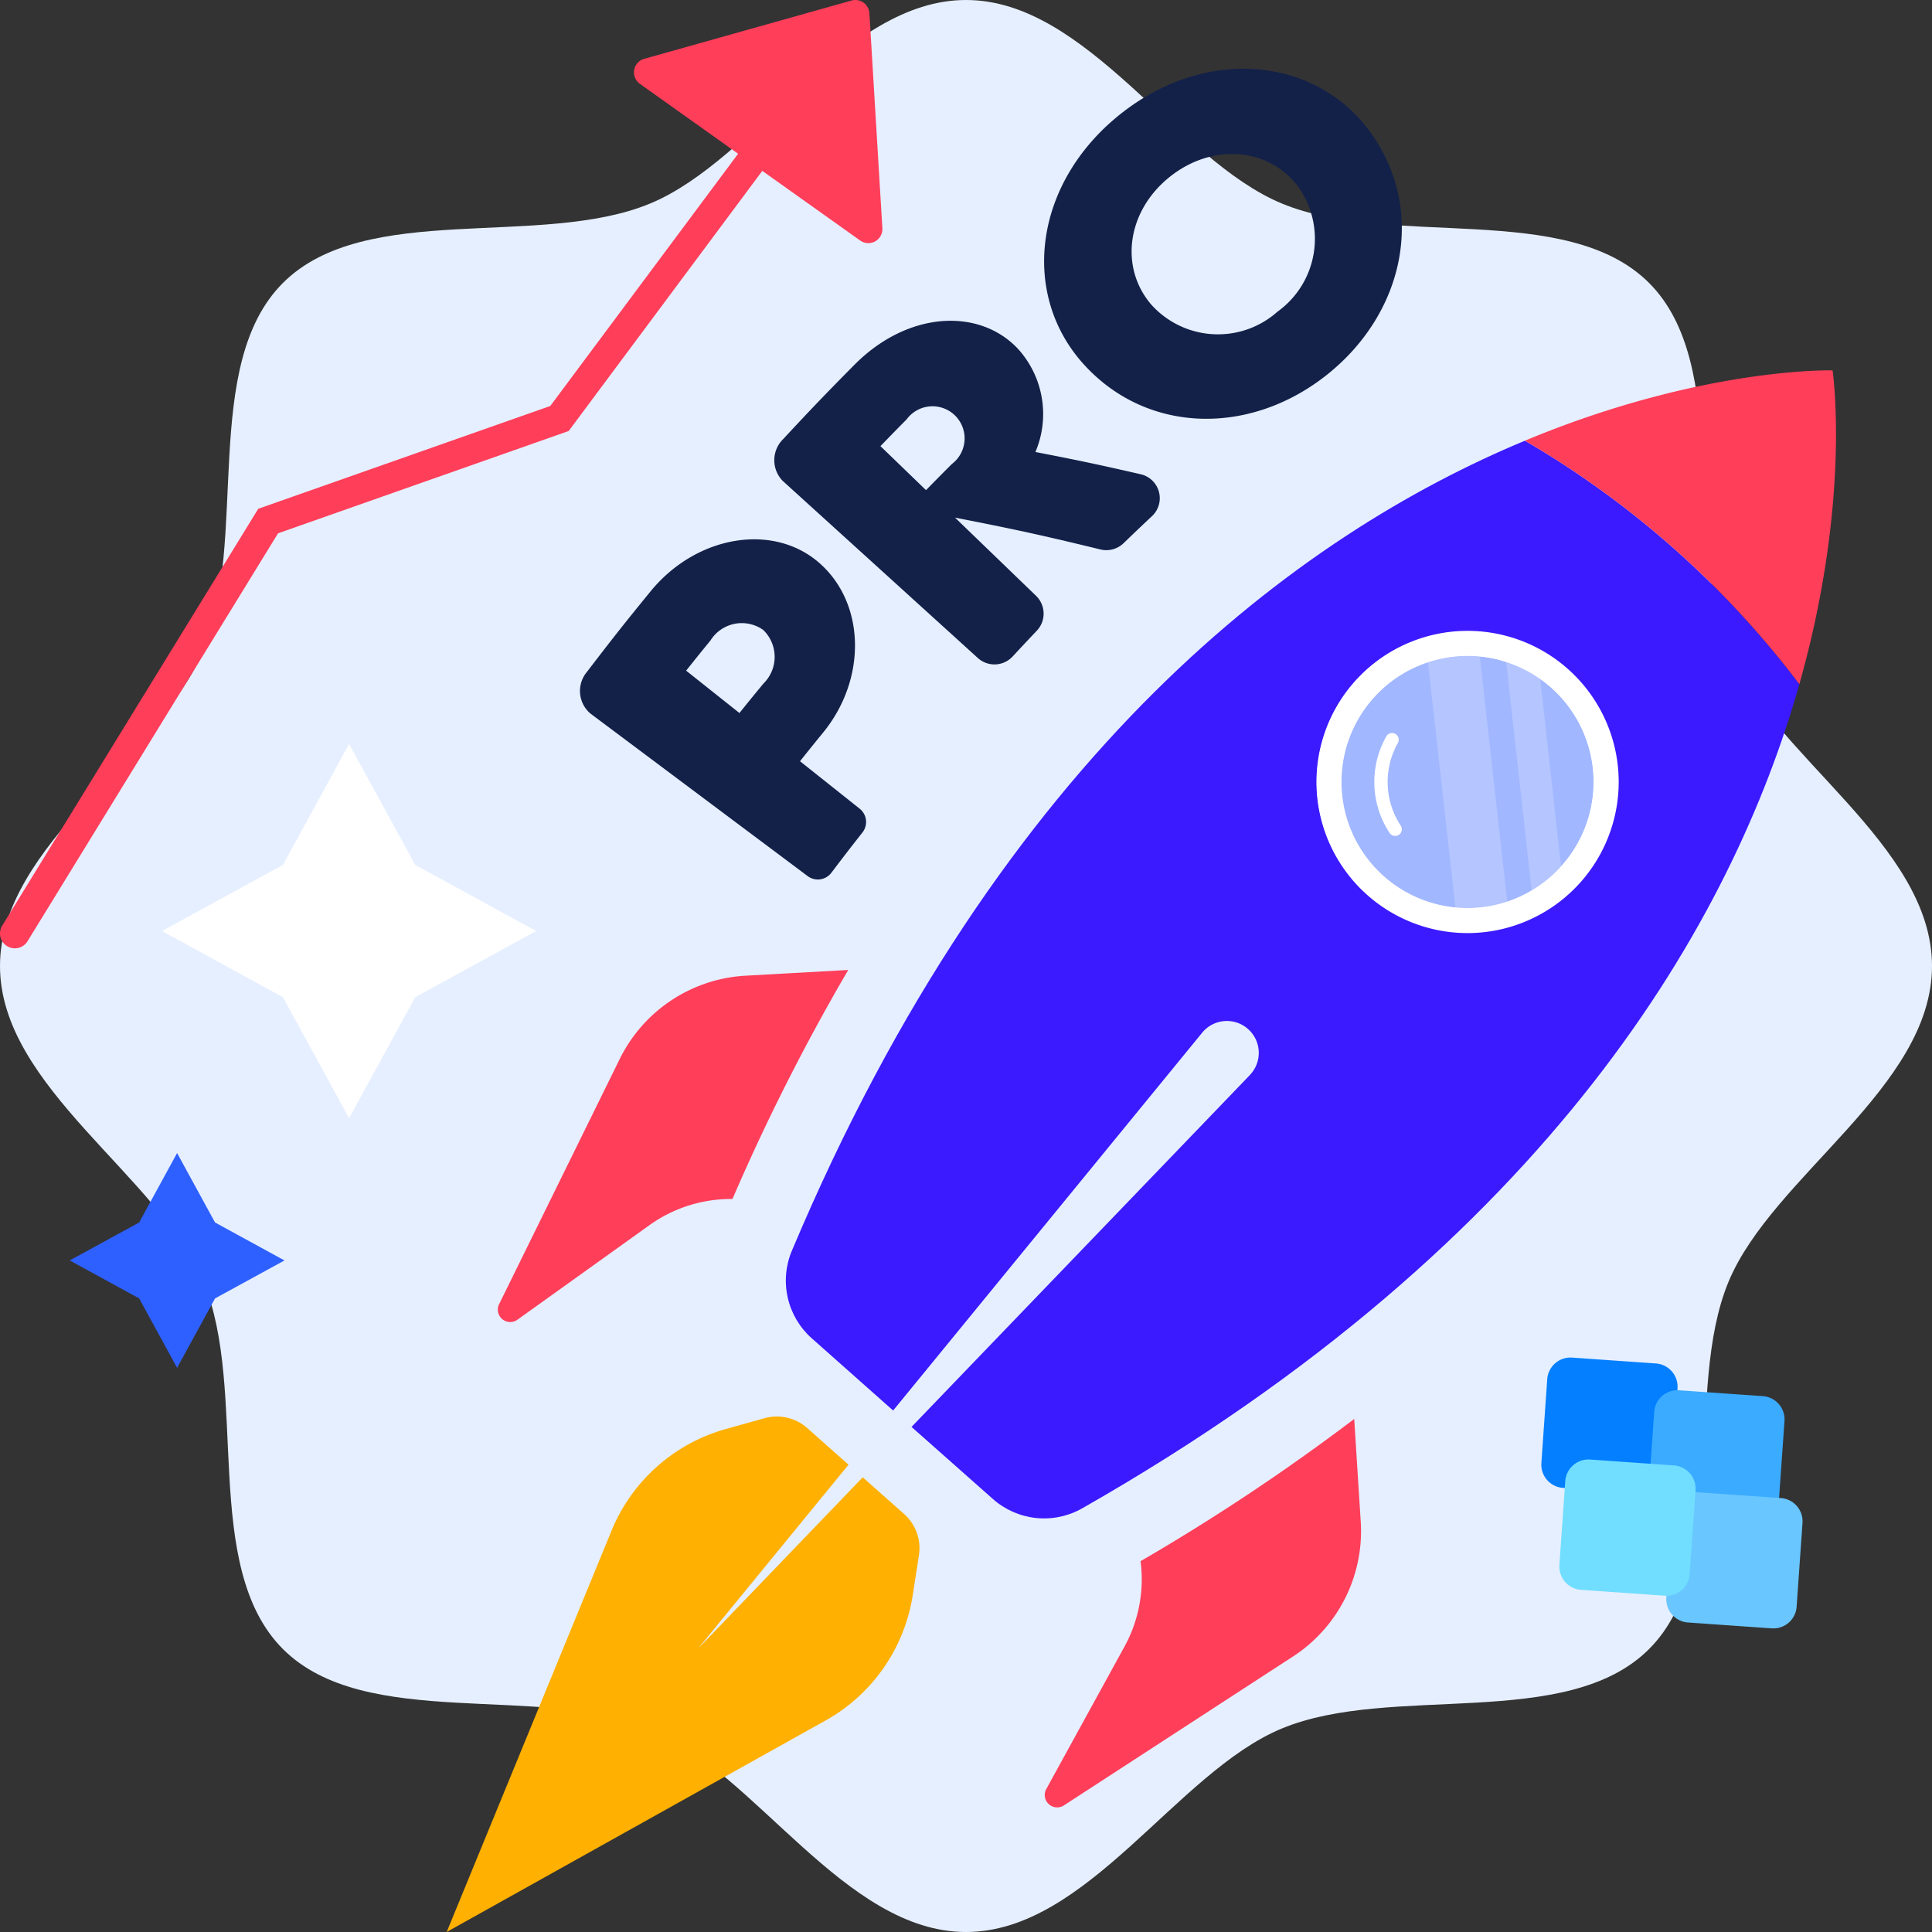 <svg id="Group_3346" data-name="Group 3346" xmlns="http://www.w3.org/2000/svg" xmlns:xlink="http://www.w3.org/1999/xlink" width="116" height="116" viewBox="0 0 116 116">
  <rect x="0" y="0" width="116" height="116" fill="#333333" stroke="none"/>
  <defs>
    <clipPath id="clip-path">
      <rect id="Rectangle_2527" data-name="Rectangle 2527" width="116" height="116" fill="none"/>
    </clipPath>
    <clipPath id="clip-path-3">
      <path id="Path_1989" data-name="Path 1989" d="M82.1,53.708a9.04,9.04,0,1,1,6,2.277,9.035,9.035,0,0,1-6-2.277M47.543,75.1a4.631,4.631,0,0,0,1.2,5.257l4.882,4.332L72.158,62.032A1.914,1.914,0,1,1,75.169,64.4c-.016.02-.032.04-.05.06a1.359,1.359,0,0,1-.1.114l-20.29,21.1L59.613,90a4.632,4.632,0,0,0,5.362.563c28.359-16.15,39.105-35.505,43.061-49.484a55.986,55.986,0,0,0-16.478-14.62C78.149,32.045,60.211,45.017,47.543,75.1" fill="none"/>
    </clipPath>
    <radialGradient id="radial-gradient" cx="0.526" cy="0.503" r="0.482" gradientTransform="matrix(0.996, 0, 0, -0.4, -0.001, 1.598)" gradientUnits="objectBoundingBox">
      <stop offset="0" stop-color="#6950ff"/>
      <stop offset="0.286" stop-color="#5f45ff"/>
      <stop offset="0.784" stop-color="#4728ff"/>
      <stop offset="1" stop-color="#3b1aff"/>
    </radialGradient>
    <clipPath id="clip-path-5">
      <rect id="Rectangle_2525" data-name="Rectangle 2525" width="7.998" height="15.164" transform="translate(85.732 39.369)" fill="none"/>
    </clipPath>
  </defs>
  <g id="Group_3288" data-name="Group 3288" clip-path="url(#clip-path)">
    <g id="Group_3280" data-name="Group 3280">
      <g id="Group_3279" data-name="Group 3279" clip-path="url(#clip-path)">
        <path id="Path_1982" data-name="Path 1982" d="M116,58c0,7.291-9.589,12.62-12.218,18.962-2.725,6.572.183,17.1-4.77,22.05s-15.478,2.045-22.05,4.77C70.622,106.411,65.29,116,58,116s-12.621-9.589-18.961-12.218c-6.573-2.725-17.1.183-22.051-4.77s-2.045-15.478-4.77-22.05C9.589,70.622,0,65.291,0,58S9.589,45.379,12.218,39.039c2.726-6.572-.183-17.1,4.77-22.051s15.479-2.045,22.051-4.77C45.378,9.589,50.71,0,58,0S70.62,9.589,76.962,12.218c6.572,2.726,17.1-.183,22.05,4.77s2.045,15.479,4.77,22.051C106.411,45.379,116,50.71,116,58" fill="#e6efff"/>
        <path id="Path_1983" data-name="Path 1983" d="M35.455,42.847a1.779,1.779,0,0,1-.21-2.511c1.493-1.954,2.255-2.919,3.809-4.822,2.766-3.389,7.4-4.149,10.172-1.685,2.737,2.433,2.817,6.943.2,10.15-.561.687-.839,1.033-1.392,1.727l3.588,2.854a1.018,1.018,0,0,1,.158,1.426c-.753.958-1.125,1.44-1.861,2.412a1.018,1.018,0,0,1-1.42.209l-13.043-9.76m10.359-5.031a2.22,2.22,0,0,0-3.157.639c-.589.721-.881,1.083-1.461,1.812l3.2,2.544c.57-.71.858-1.063,1.437-1.765a2.245,2.245,0,0,0-.017-3.23" fill="#132149"/>
        <path id="Path_1984" data-name="Path 1984" d="M66.071,32.99c-3.451-.841-5.2-1.223-8.728-1.91l4.869,4.7a1.488,1.488,0,0,1,.034,2.094c-.58.612-.869.919-1.441,1.537a1.487,1.487,0,0,1-2.091.1L47,28.878a1.774,1.774,0,0,1,.026-2.517c1.68-1.809,2.534-2.7,4.27-4.453,3.222-3.253,7.524-3.438,9.841-.946a5.827,5.827,0,0,1,1.031,6.177c2.555.494,3.823.762,6.334,1.339A1.475,1.475,0,0,1,69.156,31c-.68.639-1.018.961-1.69,1.61a1.5,1.5,0,0,1-1.4.38M55.6,29.429c.615-.63.925-.943,1.547-1.566a1.928,1.928,0,1,0-2.712-2.683c-.632.639-.946.96-1.571,1.607L55.6,29.429" fill="#132149"/>
        <path id="Path_1985" data-name="Path 1985" d="M65.076,21.882c-3.828-4.221-3.007-10.862,2.155-15s11.837-3.5,15.121,1.16c3.257,4.618,1.988,10.721-2.645,14.432s-10.834,3.593-14.631-.594M77.945,11.208c-1.761-2.344-5.145-2.645-7.717-.584s-3.015,5.426-1.111,7.656a5.379,5.379,0,0,0,7.589.43,5.382,5.382,0,0,0,1.239-7.5" fill="#132149"/>
        <path id="Path_1986" data-name="Path 1986" d="M52.2.794A.844.844,0,0,0,51.128.032l-12.449,3.5a.845.845,0,0,0-.262,1.5l5.9,4.2L33.04,24.375,15.505,30.548.132,55.58a.892.892,0,1,0,1.521.933L16.694,32.021l17.452-6.144L45.769,10.26l5.877,4.181a.844.844,0,0,0,1.333-.739Z" fill="#ff3e5a"/>
        <path id="Path_1987" data-name="Path 1987" d="M20.96,44.669l3.972,7.262L32.193,55.9l-7.261,3.972L20.96,67.136l-3.972-7.262L9.727,55.9l7.261-3.971Z" fill="#fff"/>
        <path id="Path_1988" data-name="Path 1988" d="M10.633,69.231,12.912,73.4l4.168,2.279-4.168,2.279-2.279,4.168L8.354,77.957,4.186,75.678,8.354,73.4Z" fill="#2e60ff"/>
      </g>
    </g>
    <g id="Group_3282" data-name="Group 3282">
      <g id="Group_3281" data-name="Group 3281" clip-path="url(#clip-path-3)">
        <rect id="Rectangle_2524" data-name="Rectangle 2524" width="89.318" height="88.955" transform="matrix(0.658, -0.753, 0.753, 0.658, 14.527, 63.357)" fill="url(#radial-gradient)"/>
      </g>
    </g>
    <g id="Group_3287" data-name="Group 3287">
      <g id="Group_3286" data-name="Group 3286" clip-path="url(#clip-path)">
        <path id="Path_1990" data-name="Path 1990" d="M108.036,41.079a55.981,55.981,0,0,0-16.477-14.62c10.67-4.447,18.472-4.221,18.472-4.221s1.15,7.72-1.995,18.841" fill="#ff3e5a"/>
        <path id="Path_1991" data-name="Path 1991" d="M43.978,71.989a8.409,8.409,0,0,0-4.989,1.575l-7.923,5.675a.744.744,0,0,1-1.1-.933l7.244-14.724a8.977,8.977,0,0,1,7.551-5l6.169-.344a125.92,125.92,0,0,0-6.95,13.748" fill="#ff3e5a"/>
        <path id="Path_1992" data-name="Path 1992" d="M77.636,99.456,63.877,108.4a.745.745,0,0,1-1.057-.984l4.691-8.543a8.409,8.409,0,0,0,.97-5.138,126.124,126.124,0,0,0,12.828-8.539l.392,6.17a8.976,8.976,0,0,1-4.065,8.091" fill="#ff3e5a"/>
        <path id="Path_1993" data-name="Path 1993" d="M49.568,103.3,26.819,116l9.9-24.1a10.456,10.456,0,0,1,6.863-6.1l2.324-.65a2.749,2.749,0,0,1,2.561.592l2.48,2.2L41.909,98.989,51.8,88.7l2.481,2.2a2.748,2.748,0,0,1,.893,2.476l-.37,2.384a10.452,10.452,0,0,1-5.238,7.543" fill="#ffb000"/>
        <path id="Path_1994" data-name="Path 1994" d="M94.439,42.793a7.564,7.564,0,0,1-.709,9.219,7.3,7.3,0,0,1-1.478,1.276c-.094.062-.194.128-.292.182a7.476,7.476,0,0,1-1.463.673,7.567,7.567,0,0,1-8.736-3.035,7.577,7.577,0,0,1,2.18-10.491,7.272,7.272,0,0,1,1.791-.859,7.409,7.409,0,0,1,3.118-.351,7.318,7.318,0,0,1,1.578.333,7.574,7.574,0,0,1,2.051,1.028,7.41,7.41,0,0,1,1.96,2.025" fill="#a1b7ff"/>
        <g id="Group_3285" data-name="Group 3285" opacity="0.2">
          <g id="Group_3284" data-name="Group 3284">
            <g id="Group_3283" data-name="Group 3283" clip-path="url(#clip-path-5)">
              <path id="Path_1995" data-name="Path 1995" d="M88.851,39.407,90.5,54.143a7.622,7.622,0,0,1-3.113.358L85.733,39.759a7.424,7.424,0,0,1,3.118-.352" fill="#fff"/>
              <path id="Path_1996" data-name="Path 1996" d="M92.48,40.768l1.251,11.245a7.369,7.369,0,0,1-1.479,1.276c-.093.061-.194.127-.292.182l-1.532-13.73a7.534,7.534,0,0,1,2.052,1.027" fill="#fff"/>
            </g>
          </g>
        </g>
        <path id="Path_1997" data-name="Path 1997" d="M83.987,50.126a.4.4,0,0,1-.554-.115,5.561,5.561,0,0,1-.188-5.813.4.4,0,0,1,.695.394,4.767,4.767,0,0,0,.162,4.98.4.4,0,0,1-.115.554" fill="#fff"/>
        <path id="Path_1998" data-name="Path 1998" d="M88.115,56.024a9.073,9.073,0,1,1,9.074-9.074,9.084,9.084,0,0,1-9.074,9.074m0-16.643a7.569,7.569,0,1,0,7.569,7.569,7.578,7.578,0,0,0-7.569-7.569" fill="#fff"/>
        <path id="Path_1999" data-name="Path 1999" d="M98.877,89.688l-5.031-.353a1.4,1.4,0,0,1-1.3-1.492l.352-5.031a1.4,1.4,0,0,1,1.492-1.3l5.031.352a1.4,1.4,0,0,1,1.3,1.493l-.353,5.03a1.4,1.4,0,0,1-1.492,1.3" fill="#037fff"/>
        <path id="Path_2000" data-name="Path 2000" d="M105.3,91.65l-5.032-.353a1.4,1.4,0,0,1-1.3-1.492l.352-5.031a1.4,1.4,0,0,1,1.492-1.3l5.031.352a1.4,1.4,0,0,1,1.3,1.493l-.353,5.03a1.4,1.4,0,0,1-1.491,1.3" fill="#3babff"/>
        <path id="Path_2001" data-name="Path 2001" d="M106.381,97.77l-5.031-.353a1.4,1.4,0,0,1-1.3-1.492l.352-5.031a1.4,1.4,0,0,1,1.492-1.3l5.031.352a1.4,1.4,0,0,1,1.3,1.493l-.353,5.03a1.4,1.4,0,0,1-1.492,1.3" fill="#69c6ff"/>
        <path id="Path_2002" data-name="Path 2002" d="M99.959,95.809l-5.031-.353a1.4,1.4,0,0,1-1.3-1.492l.352-5.031a1.4,1.4,0,0,1,1.492-1.3l5.031.352a1.4,1.4,0,0,1,1.3,1.493l-.353,5.03a1.4,1.4,0,0,1-1.492,1.3" fill="#71deff"/>
      </g>
    </g>
  </g>
</svg>
